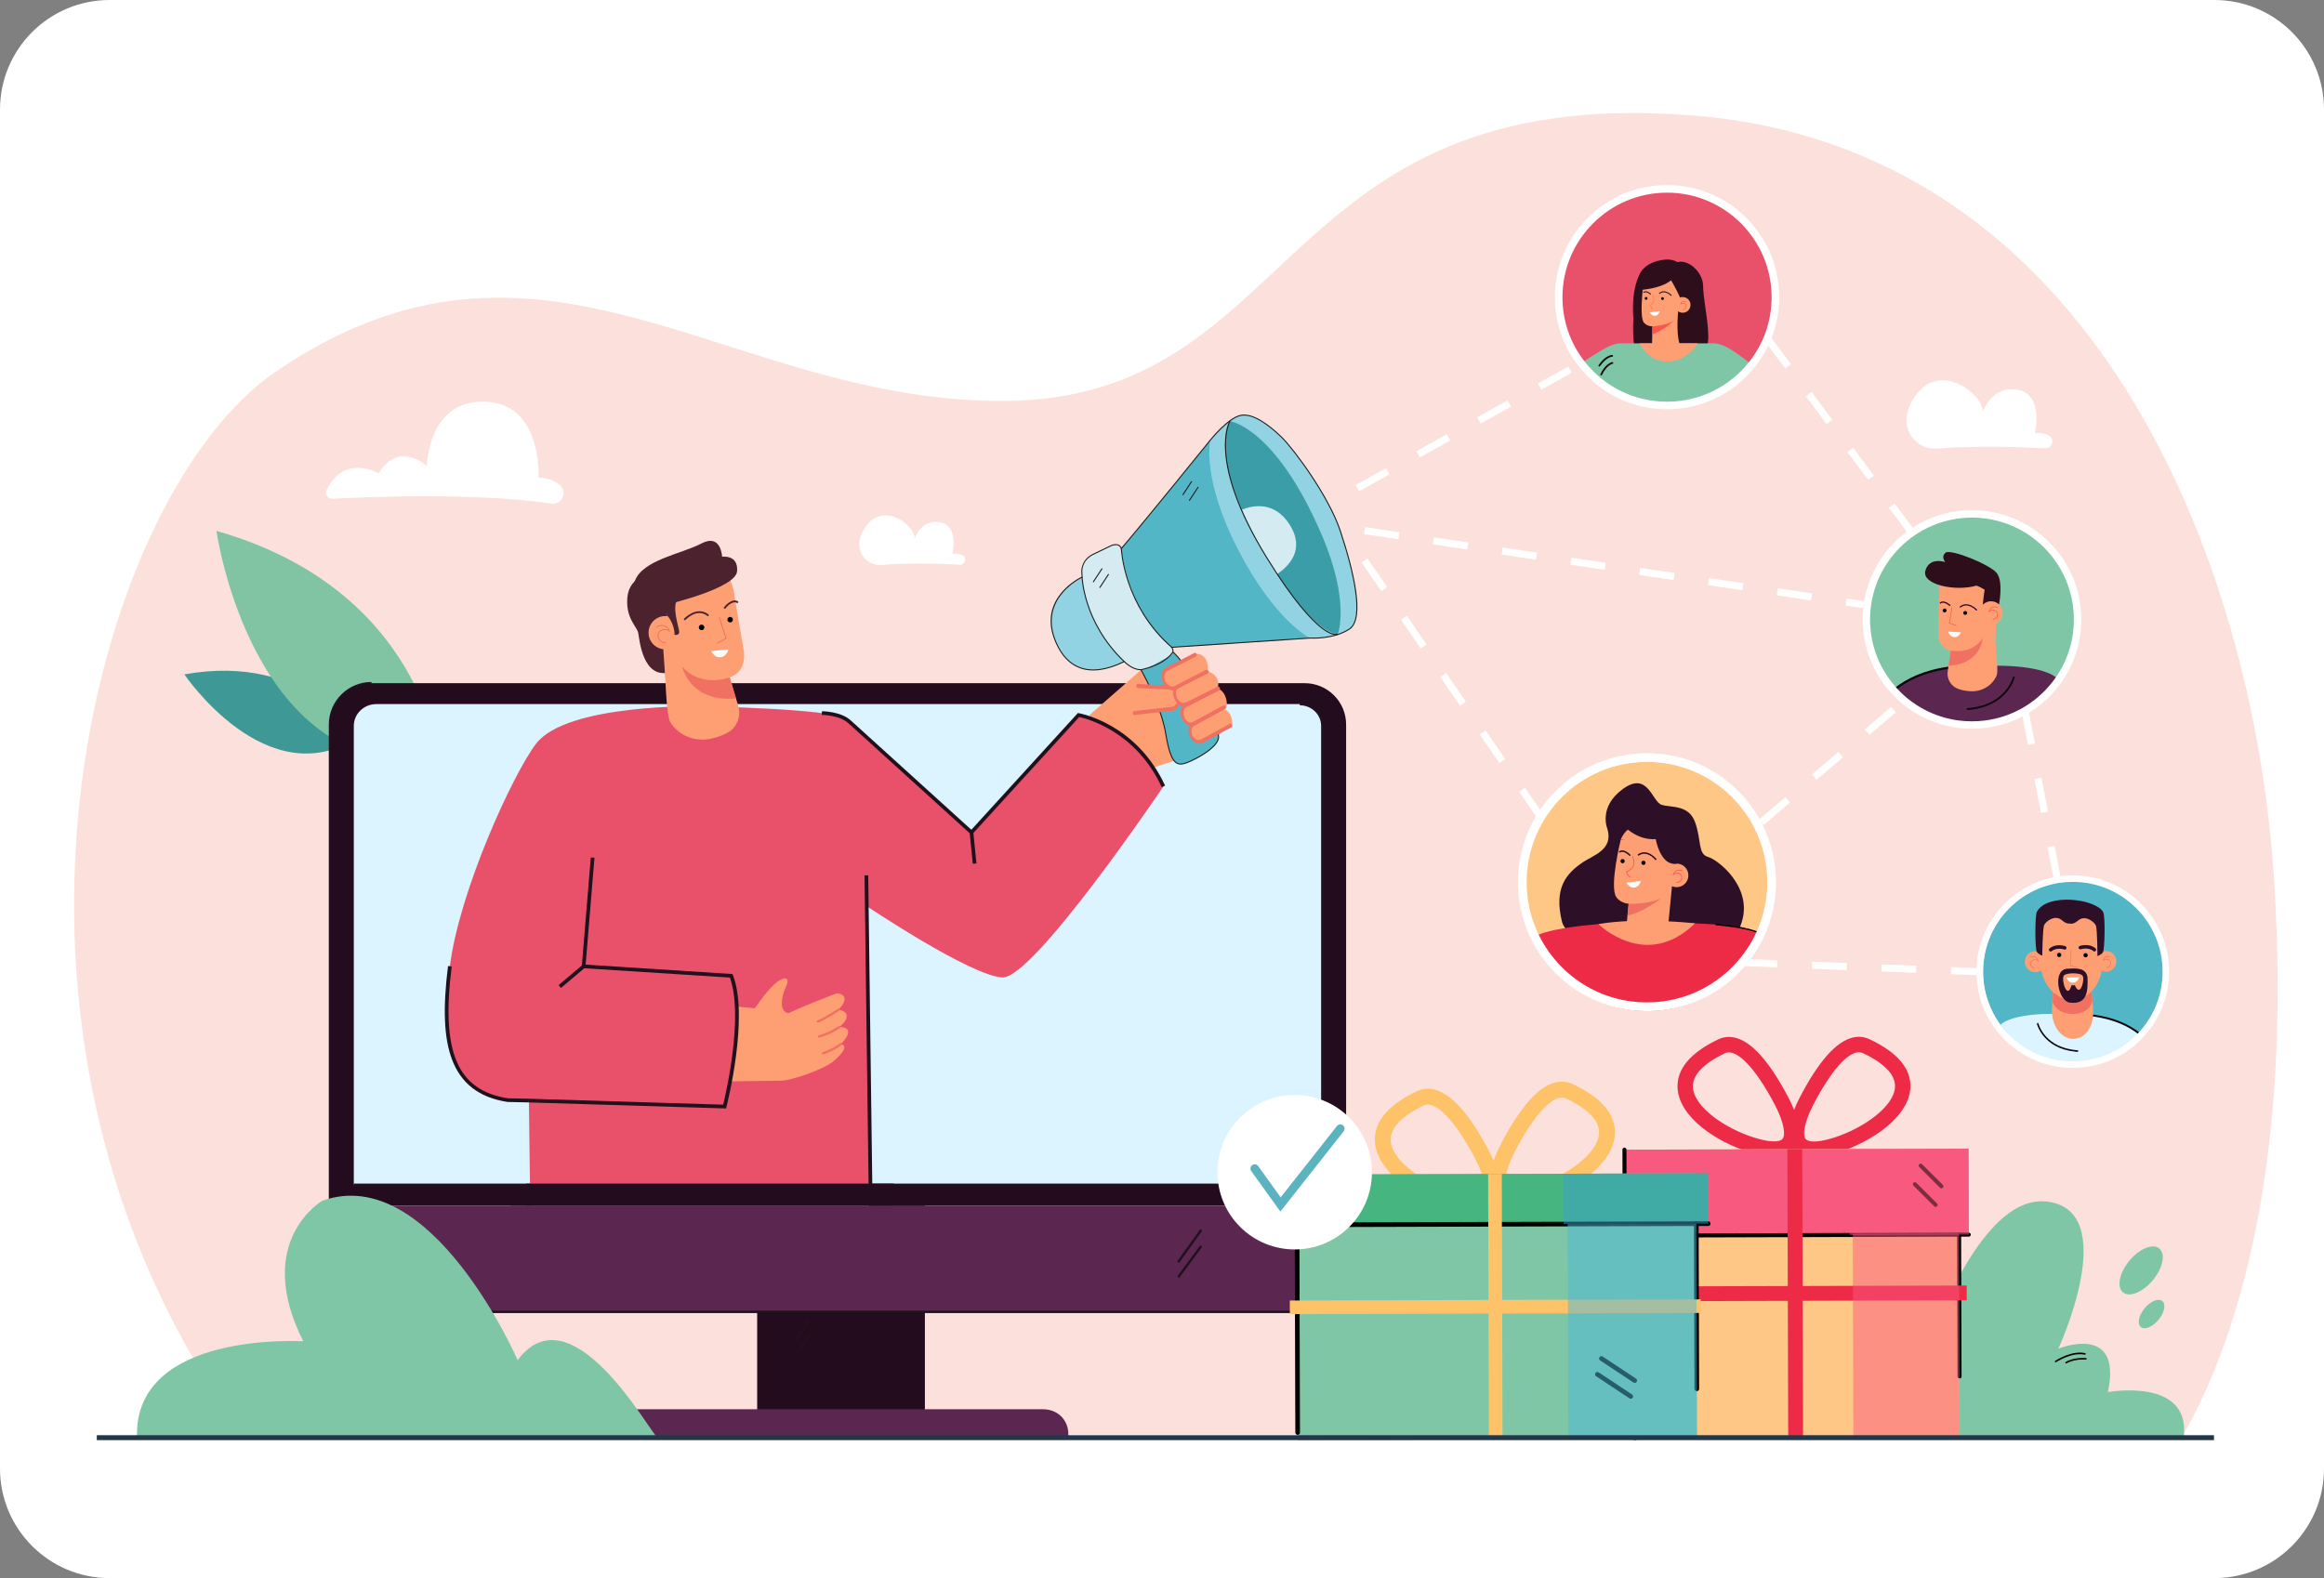 <svg width="424" height="288" viewBox="0 0 424 288" fill="none" xmlns="http://www.w3.org/2000/svg">
<rect x="0" y="0" width="424" height="288" fill="#808080" stroke="none"/>
<g clip-path="url(#clip0_11404_170664)">
<g clip-path="url(#clip1_11404_170664)">
<path d="M424 0H0V288H424V0Z" fill="white"/>
<path d="M44.342 261.827C-9.356 188.352 16.651 90.807 50.273 67.856C99.061 34.554 132.29 73.227 182.844 73.173C237.197 73.115 232.237 15.361 308.228 21.019C382.246 26.53 410.949 102.697 414.814 159.428C418.754 217.244 405.964 248.601 398.309 261.827H44.342Z" fill="#FCE0DB"/>
<path d="M332.286 262.371C332.904 261.876 342.997 242.42 349.679 251.699C349.679 251.699 359.702 217.675 373.437 219.284C387.172 220.892 375.541 246.132 375.541 246.132C375.541 246.132 387.296 241.306 384.574 254.05C384.574 254.05 399.546 251.328 398.433 262.092L332.286 262.371Z" fill="#7FC6A6"/>
<path d="M392.78 233.625C394.612 231.415 395.137 228.829 393.954 227.847C392.77 226.866 390.325 227.862 388.493 230.072C386.661 232.281 386.136 234.868 387.32 235.849C388.504 236.83 390.948 235.834 392.78 233.625Z" fill="#7FC6A6"/>
<path d="M391.274 238.757C390.189 240.065 389.878 241.596 390.579 242.177C391.28 242.758 392.727 242.168 393.811 240.86C394.896 239.552 395.207 238.021 394.506 237.44C393.805 236.86 392.358 237.449 391.274 238.757Z" fill="#7FC6A6"/>
<path d="M374.997 248.62C374.961 248.613 374.929 248.592 374.908 248.56C374.863 248.494 374.881 248.404 374.947 248.36C375.067 248.28 377.916 246.401 380.417 246.944C380.418 246.944 380.418 246.944 380.418 246.944C380.496 246.961 380.545 247.038 380.528 247.115C380.511 247.193 380.435 247.242 380.357 247.225C380.357 247.225 380.356 247.225 380.356 247.225C377.975 246.708 375.135 248.58 375.107 248.599C375.073 248.622 375.033 248.628 374.997 248.62Z" fill="black"/>
<path d="M376.911 248.834C376.876 248.827 376.843 248.806 376.822 248.773C376.778 248.707 376.796 248.618 376.862 248.574C376.917 248.538 378.233 247.686 380.57 247.831C380.649 247.836 380.709 247.904 380.704 247.983C380.699 248.063 380.631 248.123 380.552 248.118C378.31 247.979 377.033 248.805 377.021 248.813C376.987 248.836 376.948 248.842 376.911 248.834Z" fill="black"/>
<path d="M341.229 254.391C341.193 254.391 341.157 254.377 341.129 254.35C341.072 254.295 341.071 254.204 341.126 254.147C341.226 254.043 343.612 251.604 346.171 251.604C346.254 251.605 346.316 251.667 346.316 251.747C346.316 251.827 346.252 251.891 346.172 251.891C346.172 251.891 346.171 251.891 346.171 251.891C343.733 251.891 341.356 254.322 341.332 254.347C341.304 254.376 341.267 254.391 341.229 254.391Z" fill="black"/>
<path d="M343.146 254.195C343.11 254.195 343.073 254.181 343.045 254.154C342.989 254.098 342.987 254.008 343.043 253.951C343.088 253.904 344.194 252.792 346.508 252.439C346.588 252.427 346.66 252.481 346.672 252.559C346.684 252.638 346.63 252.711 346.552 252.723C344.339 253.061 343.259 254.141 343.249 254.152C343.22 254.18 343.183 254.195 343.146 254.195Z" fill="black"/>
<path d="M280.734 149.707L277.143 144.479L278.216 143.743L281.806 148.971L280.734 149.707ZM273.553 139.252L269.963 134.024L271.036 133.287L274.626 138.515L273.553 139.252ZM266.373 128.796L262.782 123.568L263.855 122.831L267.445 128.059L266.373 128.796ZM259.192 118.34L255.602 113.112L256.674 112.376L260.265 117.604L259.192 118.34ZM252.012 107.884L248.421 102.656L249.494 101.92L253.084 107.148L252.012 107.884Z" fill="white"/>
<path d="M65.394 134.509C65.394 134.509 56.051 119.064 33.636 123.069C33.636 123.069 48.725 145.444 65.394 134.509Z" fill="#3E9896"/>
<path d="M79.984 138.586C79.984 138.586 77.201 107.627 39.489 96.887C39.489 96.887 45.926 142.912 79.984 138.586Z" fill="#80C4A4"/>
<path d="M60.612 91.017C66.52 90.705 86.766 89.851 100.611 91.903C102.407 92.17 103.551 90.018 102.308 88.694C101.582 87.92 100.342 87.29 98.258 87.144C98.258 87.144 98.976 74.221 89.213 73.365C78.016 72.383 77.88 85.079 77.88 85.079C77.88 85.079 72.791 80.248 69.12 86.373C69.12 86.373 62.777 82.707 59.577 89.478C59.228 90.216 59.797 91.06 60.612 91.017Z" fill="white"/>
<path d="M175.103 103.064C172.459 102.912 166.26 102.648 160.871 103.103C158.642 103.29 156.717 101.51 156.767 99.273C156.788 98.358 157.116 97.293 157.966 96.087C161.238 91.44 166.925 95.877 166.87 98.236C166.87 98.236 168.02 94.685 171.512 95.306C175.005 95.928 173.77 101.093 173.77 101.093C173.77 101.093 174.897 100.855 175.678 101.388C176.446 101.912 176.032 103.117 175.103 103.064Z" fill="white"/>
<path d="M373.084 81.822C369.441 81.614 360.902 81.25 353.479 81.876C350.408 82.135 347.756 79.682 347.825 76.601C347.853 75.34 348.306 73.873 349.476 72.211C353.983 65.81 361.818 71.923 361.743 75.171C361.743 75.171 363.327 70.279 368.137 71.136C372.948 71.992 371.247 79.107 371.247 79.107C371.247 79.107 372.799 78.779 373.875 79.513C374.934 80.236 374.363 81.896 373.084 81.822Z" fill="white"/>
<path d="M168.74 196.742H138.141V260.839H168.74V196.742Z" fill="#230C1E"/>
<path d="M245.592 220.038V132.234C245.592 128.062 242.21 124.68 238.037 124.68H67.766C63.593 124.68 60.211 128.062 60.211 132.234V220.038H245.592Z" fill="#230C1E"/>
<path d="M60.211 220.039V234.11C60.211 237.036 62.146 239.409 64.532 239.409H241.271C243.657 239.409 245.592 237.036 245.592 234.11V220.039H60.211Z" fill="#5B2750"/>
<path d="M241.253 216.227V132.47C241.253 130.274 239.409 128.494 237.134 128.494H68.67C66.395 128.494 64.55 130.274 64.55 132.47V216.227H241.253Z" fill="#DCF4FF"/>
<path d="M194.831 262.669C195.35 259.639 193.315 257.184 190.286 257.184H116.648C113.618 257.184 110.741 259.639 110.222 262.669H194.831Z" fill="#5B2750"/>
<path d="M241.271 239.63H64.533C62.028 239.63 59.99 237.154 59.99 234.11V132.234C59.99 127.947 63.478 124.459 67.766 124.459V124.902C63.722 124.902 60.433 128.191 60.433 132.234V234.11C60.433 236.909 62.272 239.187 64.533 239.187H241.271L241.271 239.63Z" fill="#21111D"/>
<path d="M218.986 224.326L214.77 230.201L215.129 230.459L219.346 224.584L218.986 224.326Z" fill="#21111D"/>
<path d="M218.985 227.26L214.768 232.975L215.124 233.238L219.341 227.523L218.985 227.26Z" fill="#21111D"/>
<path d="M147.386 240.665L145.287 244.338L145.671 244.558L147.77 240.885L147.386 240.665Z" fill="#21111D"/>
<path d="M147.546 243.22L145.648 246.455L146.03 246.679L147.928 243.444L147.546 243.22Z" fill="#21111D"/>
<path d="M241.474 216.447H64.55V216.004H241.031V132.468C241.031 130.398 239.283 128.714 237.134 128.714V128.271C239.527 128.271 241.474 130.154 241.474 132.468V216.447Z" fill="#21111D"/>
<path d="M208.113 122.319L213.912 122.402C214.919 122.138 216.904 121.476 219.266 120.832C219.93 122.787 220.493 124.279 220.74 124.231L220.83 124.677C220.854 124.79 220.921 124.884 221.011 124.944C221.45 127.001 221.946 129.628 222.505 131.8C222.902 133.342 223.285 133.074 222.295 134.249C221.722 134.929 218.417 137.567 217.047 137.891L208.112 140.856C207.513 138.133 198.421 131.017 198.769 130.494L208.113 122.319Z" fill="#FE9F73"/>
<path d="M158.904 223.627L159.102 223.369L158.067 165.334C158.067 165.334 177.158 178.136 182.879 178.381C188.601 178.626 212.256 143.519 212.256 143.519C207.27 132.078 196.774 130.493 196.774 130.493L177.24 151.904L154.354 131.146C151.303 129.294 127.845 128.893 127.845 128.893C127.845 128.893 103.45 128.358 97.809 135.716C93.631 141.168 83.818 162.5 82.075 176.338C80.331 190.176 82.075 199.138 92.646 200.773L96.491 200.855L96.787 223.628C96.787 223.627 118.092 228.422 158.904 223.627Z" fill="#E9516A"/>
<path d="M102.344 180.299L101.909 179.784L106.161 176.19L107.785 156.479L108.456 156.534L106.81 176.524L102.344 180.299Z" fill="#21111D"/>
<path d="M96.484 201.19L92.594 201.105C87.406 200.302 84.08 197.732 82.426 193.247C80.992 189.356 80.774 183.97 81.741 176.295L82.409 176.379C80.438 192.021 83.413 198.993 92.675 200.435L96.498 200.516L96.484 201.19Z" fill="#21111D"/>
<path d="M177.477 157.63L176.917 152.066L154.757 131.965C153.132 130.492 149.975 130.473 149.944 130.473V129.799C149.944 129.799 149.944 129.799 149.944 129.799C150.088 129.799 153.392 129.818 155.21 131.466L177.562 151.74L178.147 157.563L177.477 157.63Z" fill="#21111D"/>
<path d="M177.489 152.129L176.991 151.675L196.648 130.129L196.829 130.158C196.933 130.175 207.324 131.992 212.562 143.377L211.95 143.658C207.238 133.418 198.262 131.148 196.895 130.858L177.489 152.129Z" fill="#21111D"/>
<path d="M133.392 225.964C133.192 225.964 132.995 225.963 132.802 225.961L132.808 225.287C141.222 225.377 156.254 223.606 158.563 223.329L157.728 159.753L158.402 159.744L159.245 223.924L158.945 223.961C158.78 223.981 142.634 225.964 133.392 225.964Z" fill="#21111D"/>
<path d="M119.2 104.628C119.2 104.628 123.813 101.652 128.495 102.408C131.207 102.846 133.327 104.986 133.794 107.692L134.251 110.338L119.623 106.873C119.623 106.873 117.644 108.264 117.763 107.924C117.883 107.585 119.2 104.628 119.2 104.628Z" fill="#FE9F73"/>
<path d="M133.742 107.395L135.669 118.555C135.669 118.555 136.523 122.514 133.12 123.615L134.69 128.822C135.273 130.758 134.418 132.855 132.622 133.785C131.744 134.239 130.672 134.645 129.415 134.862C125.427 135.55 122.75 132.932 122.16 131.495C121.569 130.057 121.333 122.74 121.333 122.74L120.605 119.251L118.71 105.57L133.742 107.395Z" fill="#FE9F73"/>
<path d="M124.941 113.187C124.899 113.187 124.856 113.172 124.823 113.142C124.755 113.078 124.751 112.972 124.814 112.903C124.837 112.879 127.115 110.467 129.263 112.138C129.337 112.195 129.35 112.301 129.293 112.374C129.236 112.448 129.13 112.461 129.056 112.404C127.153 110.924 125.146 113.042 125.061 113.133C125.029 113.168 124.985 113.186 124.941 113.187Z" fill="#4C222E"/>
<path d="M132.257 111.091C132.21 111.1 132.16 111.09 132.12 111.059C132.046 111.003 132.032 110.897 132.089 110.823C132.144 110.752 133.444 109.082 134.615 109.732C134.696 109.777 134.726 109.88 134.68 109.961C134.635 110.043 134.533 110.072 134.451 110.027C133.534 109.517 132.368 111.013 132.356 111.028C132.331 111.062 132.295 111.083 132.257 111.091Z" fill="#4C222E"/>
<path d="M128.498 114.41C128.546 114.685 128.361 114.947 128.086 114.995C127.81 115.042 127.549 114.857 127.501 114.582C127.454 114.307 127.638 114.045 127.914 113.998C128.189 113.95 128.451 114.135 128.498 114.41Z" fill="black"/>
<path d="M133.711 112.998C133.759 113.273 133.574 113.535 133.299 113.582C133.023 113.63 132.762 113.445 132.714 113.17C132.666 112.895 132.851 112.633 133.126 112.586C133.402 112.538 133.664 112.723 133.711 112.998Z" fill="black"/>
<path d="M119.17 104.455C119.17 104.455 114.914 104.981 114.48 108.858C114.047 112.735 116.209 114.371 116.436 115.466C116.663 116.56 117.197 124.11 122.312 122.657L121.603 110.156L118.947 105.589L119.17 104.455Z" fill="#4C222E"/>
<path d="M124.351 114.949C124.636 116.6 123.528 118.17 121.876 118.456C120.224 118.741 118.654 117.633 118.369 115.981C118.084 114.33 119.192 112.759 120.844 112.474C122.495 112.189 124.066 113.297 124.351 114.949Z" fill="#FE9F73"/>
<path d="M121.455 117.335C120.834 117.442 120.338 117.047 120.121 116.604C119.864 116.08 119.956 115.512 120.357 115.156C120.948 114.631 121.594 114.791 121.937 114.94C121.749 114.623 121.504 114.411 121.206 114.308C120.56 114.086 119.87 114.448 119.863 114.452C119.823 114.474 119.771 114.458 119.749 114.417C119.727 114.376 119.743 114.325 119.784 114.303C119.814 114.287 120.544 113.903 121.259 114.148C121.673 114.29 121.993 114.613 122.211 115.106L122.333 115.383L122.085 115.209C122.05 115.184 121.219 114.616 120.469 115.282C120.053 115.651 120.103 116.185 120.272 116.53C120.448 116.888 120.854 117.268 121.425 117.169C121.431 117.168 121.437 117.167 121.443 117.166C121.488 117.158 121.531 117.188 121.54 117.234C121.548 117.279 121.518 117.323 121.472 117.332C121.467 117.333 121.461 117.334 121.455 117.335Z" fill="#F07162"/>
<path d="M124.445 121.623C124.445 121.623 125.831 128.257 134.278 127.455L133.12 123.614C133.12 123.614 127.9 125.633 124.445 121.623Z" fill="#F07162"/>
<path d="M130.837 117.469C130.802 117.475 130.766 117.458 130.748 117.426C130.726 117.384 130.742 117.333 130.783 117.312L132.353 116.473L131.151 112.645C131.137 112.601 131.161 112.553 131.206 112.54C131.25 112.524 131.297 112.55 131.311 112.595L132.556 116.556L130.862 117.46C130.854 117.465 130.846 117.468 130.837 117.469Z" fill="#F07162"/>
<path d="M121.37 123.691L120.978 117.965L122.401 117.879L123.374 123.512L121.37 123.691Z" fill="#FE9F73"/>
<path d="M121.633 110.331C121.633 110.331 134.205 107.386 134.475 104.275C134.744 101.165 131.743 101.602 131.743 101.602C131.743 101.602 131.573 97.277 127.952 99.192C124.331 101.107 117.194 102.17 115.81 106.071C114.425 109.972 121.633 110.331 121.633 110.331Z" fill="#4C222E"/>
<path d="M121.253 109.58L121.726 112.322C121.726 112.322 123.068 113.752 123.069 115.862C123.069 115.862 123.895 116.013 123.919 115.348C123.944 114.683 122.363 110.363 123.777 109.284C125.191 108.205 120.619 108.124 120.496 108.215C120.372 108.306 118.039 110.055 118.368 109.939C118.697 109.824 121.253 109.58 121.253 109.58Z" fill="#4C222E"/>
<path d="M153.157 187.429C156.235 184.717 153.01 184.261 153.01 184.261C154.512 182.636 154.163 181.878 153.611 181.528C153.207 181.272 152.699 181.244 152.253 181.417C150.838 181.967 146.523 183.66 143.886 184.878C142.012 184.745 142.61 181.586 143.448 179.967C143.88 179.133 143.91 177.755 141.876 179.143C140.214 180.276 137.716 184.009 137.716 184.009L127.27 183.006L128.826 197.399C128.826 197.399 140.751 197.232 142.548 197.22C144.345 197.207 150.362 195.158 152.179 193.577C155.477 190.706 153.403 190.56 153.403 190.56C156.549 187.258 153.157 187.429 153.157 187.429Z" fill="#FE9F73"/>
<path d="M149.239 186.637C149.148 186.644 149.059 186.593 149.023 186.504C148.977 186.394 149.03 186.268 149.14 186.222C150.686 185.584 152.866 184.097 152.887 184.083C152.985 184.015 153.12 184.041 153.188 184.139C153.255 184.237 153.23 184.372 153.131 184.439C153.041 184.501 150.893 185.966 149.305 186.621C149.283 186.63 149.261 186.635 149.239 186.637Z" fill="#F07162"/>
<path d="M149.454 189.365C149.352 189.373 149.256 189.307 149.228 189.205C149.197 189.09 149.266 188.972 149.381 188.941C151.346 188.413 153.016 187.263 153.033 187.252C153.132 187.183 153.266 187.208 153.334 187.306C153.402 187.404 153.378 187.538 153.28 187.606C153.209 187.655 151.533 188.81 149.493 189.358C149.48 189.361 149.467 189.364 149.454 189.365Z" fill="#F07162"/>
<path d="M150.177 192.437C150.077 192.445 149.983 192.383 149.953 192.284C149.919 192.17 149.984 192.049 150.098 192.015C151.782 191.511 153.258 190.399 153.272 190.388C153.367 190.315 153.503 190.334 153.575 190.429C153.647 190.524 153.629 190.66 153.533 190.732C153.471 190.779 151.98 191.902 150.222 192.429C150.207 192.433 150.192 192.436 150.177 192.437Z" fill="#F07162"/>
<path d="M111.781 176.695L133.404 178.08C133.404 178.08 135.529 184.781 132.975 198.368C132.727 199.687 132.205 201.942 132.205 201.942C132.205 201.942 121.532 202.793 119.857 199.326C118.805 197.15 121.105 187.747 121.105 187.747L111.781 176.695Z" fill="#E9516A"/>
<path d="M132.464 202.289L96.481 201.191L96.501 200.517L131.943 201.598C132.449 199.502 135.694 185.392 133.164 178.403L106.464 176.694L106.507 176.021L133.64 177.759L133.718 177.96C136.665 185.6 132.701 201.36 132.531 202.027L132.464 202.289Z" fill="#21111D"/>
<path d="M129.748 118.834C129.797 118.821 132.91 118.5 132.91 118.5C132.91 118.5 132.621 119.821 131.464 119.943C130.307 120.066 129.748 118.834 129.748 118.834Z" fill="#FBFDFA"/>
<path d="M197.75 105.148C197.75 105.148 188.956 108.92 192.719 117.372C196.229 125.252 203.625 121.479 205.529 120.527C207.433 119.575 197.75 105.148 197.75 105.148Z" fill="#91D3E2"/>
<path d="M207.788 121.557C207.788 121.557 211.72 128.191 212.684 133.906C213.584 139.235 214.556 139.903 216.444 139.22C218.332 138.537 222.71 136.127 222.295 134.248C221.879 132.37 218.462 123.073 213.843 118.829C209.224 114.585 207.788 121.557 207.788 121.557Z" fill="#52B6C6"/>
<path d="M220.8 80.338C220.8 80.338 208.59 95.447 204.582 100.102L202.859 105.139L208.227 117.03L213.777 118.129L239.005 116.443L237.728 113.9L230.147 103L224.245 89.859L221.334 81.588L220.8 80.338Z" fill="#52B6C6"/>
<path d="M204.582 100.102C204.582 100.102 205.405 111.188 213.777 118.13C213.777 118.13 214.329 118.833 213.721 119.526L209.508 121.893C209.508 121.893 207.611 123.197 205.036 120.66C202.461 118.122 197.523 112.195 197.372 104.233C197.372 104.233 197.283 102.091 199.65 101.059L202.773 99.559C202.773 99.559 204.172 98.941 204.582 100.102Z" fill="#D4EBF2"/>
<path d="M220.8 80.338C220.8 80.338 223.968 76.373 226.266 75.823C228.565 75.274 231.659 77.694 233.802 79.772C235.946 81.85 242.435 90.523 244.563 96.983C246.69 103.442 249.133 112.801 246.225 114.774C243.316 116.747 239.004 116.443 239.004 116.443C239.004 116.443 232.63 113.376 225.893 100.327C219.157 87.278 220.8 80.338 220.8 80.338Z" fill="#91D3E2"/>
<path d="M244.053 115.754C244.053 115.754 246.457 109.971 241.107 97.528C232.683 77.939 224.395 76.856 224.395 76.856C224.395 76.856 220 82.544 230.556 100.828C239.254 115.893 244.053 115.754 244.053 115.754Z" fill="#3B9DA8"/>
<path d="M226.568 93.011C227.569 95.315 228.871 97.91 230.556 100.827C231.398 102.287 232.204 103.602 232.973 104.79C235.053 103.378 238.229 100.387 235.286 95.746C232.56 91.445 228.661 92.183 226.568 93.011Z" fill="#D4EBF2"/>
<path d="M216.085 139.433C215.479 139.595 215.021 139.562 214.633 139.335C213.745 138.818 213.155 137.249 212.593 133.922C211.829 129.398 209.226 124.336 208.113 122.319C207.113 122.29 206.098 121.795 205.095 120.846C201.939 122.377 199.223 122.748 197.02 121.948C195.148 121.267 193.672 119.741 192.634 117.41C191.21 114.211 191.388 111.309 193.163 108.784C194.536 106.831 196.49 105.68 197.324 105.251C197.3 104.91 197.285 104.569 197.279 104.235C197.278 104.215 197.214 102.019 199.613 100.973L202.733 99.475C202.766 99.46 203.49 99.146 204.078 99.399C204.312 99.501 204.491 99.677 204.61 99.926C208.67 95.196 220.607 80.429 220.728 80.279C220.858 80.117 223.941 76.28 226.245 75.732C228.582 75.173 231.68 77.584 233.867 79.705C236.043 81.814 242.515 90.47 244.651 96.953C246.985 104.037 249.162 112.893 246.277 114.85C243.429 116.782 239.2 116.548 239.005 116.536L213.939 118.212C214.022 118.364 214.127 118.627 214.092 118.937C216.524 121.257 218.525 124.864 219.778 127.488C221.213 130.494 222.167 133.24 222.386 134.229C222.624 135.309 221.377 136.473 220.288 137.259C219.001 138.188 217.446 138.958 216.476 139.309C216.339 139.358 216.209 139.399 216.085 139.433ZM205.13 120.622L205.177 120.667C206.178 121.629 207.185 122.123 208.169 122.134L208.223 122.135L208.25 122.182C209.353 124.175 212.002 129.304 212.776 133.891C213.32 137.114 213.904 138.694 214.727 139.175C215.148 139.421 215.652 139.408 216.413 139.134C218.222 138.479 222.602 136.071 222.204 134.269C221.987 133.288 221.039 130.561 219.61 127.568C218.358 124.947 216.356 121.338 213.93 119.039L213.894 119.005L213.902 118.957C213.969 118.534 213.706 118.19 213.703 118.186L213.596 118.048L213.77 118.037L239.004 116.349L239.011 116.35C239.054 116.353 243.325 116.628 246.172 114.696C247.433 113.841 247.775 111.445 247.19 107.574C246.76 104.731 245.846 101.177 244.474 97.011C242.348 90.557 235.903 81.939 233.737 79.838C231.583 77.75 228.543 75.374 226.287 75.913C226.264 75.919 226.24 75.925 226.217 75.931C223.981 76.53 220.904 80.357 220.873 80.396C220.75 80.547 208.615 95.56 204.652 100.162L204.547 100.284L204.494 100.133C204.397 99.858 204.232 99.669 204.004 99.571C203.492 99.349 202.817 99.641 202.81 99.644L199.69 101.142C197.409 102.137 197.461 104.144 197.465 104.229C197.471 104.582 197.488 104.941 197.514 105.299L197.519 105.361L197.464 105.389C196.104 106.078 189.49 109.893 192.804 117.335C193.821 119.617 195.26 121.111 197.083 121.773C199.25 122.56 201.938 122.183 205.072 120.65L205.13 120.622Z" fill="#1D1D1B"/>
<path d="M205.049 120.801C201.189 117.147 199.295 113.132 198.387 110.406C197.402 107.451 197.329 105.329 197.329 105.308L197.515 105.303C197.515 105.324 197.588 107.424 198.566 110.354C199.468 113.058 201.347 117.041 205.176 120.666L205.049 120.801Z" fill="#1D1D1B"/>
<path d="M213.716 118.199C211.701 116.448 209.961 114.407 208.547 112.133C207.415 110.315 206.487 108.344 205.79 106.276C204.601 102.753 204.49 100.131 204.489 100.105L204.675 100.098C204.676 100.124 204.787 102.724 205.968 106.222C207.058 109.449 209.308 114.122 213.838 118.058L213.716 118.199Z" fill="#1D1D1B"/>
<path d="M208.886 122.153C208.49 122.259 208.228 122.311 208.186 122.319L208.151 122.136C208.193 122.128 212.411 121.292 213.915 118.922L214.073 119.022C212.889 120.886 210.176 121.807 208.886 122.153Z" fill="#1D1D1B"/>
<path d="M244.006 115.868C243.736 115.94 242.856 116.012 241.147 114.712C239.285 113.298 236.007 109.894 230.965 101.713C228.471 97.667 226.569 93.842 225.312 90.346C224.304 87.545 223.706 84.947 223.532 82.623C223.236 78.651 224.271 76.88 224.315 76.807L224.474 76.902C224.464 76.92 223.422 78.712 223.72 82.634C223.995 86.26 225.503 92.496 231.123 101.615C236.107 109.701 239.35 113.092 241.193 114.514C243.184 116.049 244.002 115.674 244.01 115.67L244.096 115.835C244.09 115.838 244.06 115.853 244.006 115.868Z" fill="#1D1D1B"/>
<path d="M202.187 104.72L200.553 107.213L200.708 107.315L202.342 104.822L202.187 104.72Z" fill="#1D1D1B"/>
<path d="M201.002 103.687L199.368 106.18L199.524 106.282L201.158 103.789L201.002 103.687Z" fill="#1D1D1B"/>
<path d="M218.53 88.82L216.896 91.312L217.051 91.415L218.685 88.922L218.53 88.82Z" fill="#1D1D1B"/>
<path d="M217.345 87.785L215.711 90.277L215.867 90.379L217.501 87.887L217.345 87.785Z" fill="#1D1D1B"/>
<path d="M207.902 125.254L214.143 125.555L214.438 127.058L214.831 128.36L214.272 129.314L210.134 129.716L207.646 128.241L207.902 125.254Z" fill="#FE9F73"/>
<path d="M206.887 130.482C206.768 130.44 206.68 130.289 206.683 130.113C206.686 129.911 206.808 129.754 206.955 129.762L213.636 129.013C214.268 129.045 214.802 128.424 214.852 127.6C214.878 127.158 214.774 126.732 214.558 126.399C214.341 126.066 214.046 125.874 213.723 125.858L207.575 125.552C207.428 125.542 207.31 125.374 207.312 125.173C207.315 124.971 207.436 124.813 207.584 124.821L213.733 125.127C214.197 125.15 214.642 125.438 214.953 125.918C215.27 126.405 215.422 127.029 215.384 127.674C215.311 128.88 214.539 129.79 213.626 129.744L206.944 130.494C206.925 130.492 206.906 130.488 206.887 130.482Z" fill="#F07162"/>
<path d="M222.059 123.872C222.538 124.934 222.091 125.785 221.917 125.87L216.533 128.502C215.88 128.821 215.001 128.416 214.549 127.532C214.054 126.564 214.245 125.465 214.949 125.121L220.31 122.5C220.31 122.5 221.58 122.809 222.059 123.872Z" fill="#FE9F73"/>
<path d="M223.476 126.9C223.97 127.955 223.841 129.033 223.669 129.122L217.936 132.114C217.292 132.45 216.41 132.065 215.946 131.189C215.438 130.228 215.612 129.12 216.306 128.757L222.185 125.689C222.185 125.689 222.983 125.845 223.476 126.9Z" fill="#FE9F73"/>
<path d="M222.51 125.927C222.599 125.844 222.619 125.678 222.549 125.525C222.468 125.348 222.3 125.256 222.173 125.319L216.386 128.183C215.841 128.449 215.13 128.106 214.769 127.399C214.576 127.021 214.503 126.607 214.566 126.232C214.628 125.858 214.815 125.577 215.093 125.441L220.4 122.847C220.526 122.783 220.565 122.59 220.485 122.414C220.405 122.237 220.237 122.145 220.11 122.207L214.803 124.801C214.403 124.997 214.122 125.419 214.032 125.959C213.94 126.507 214.046 127.113 214.329 127.666C214.857 128.7 215.889 129.208 216.677 128.822L222.465 125.958C222.481 125.95 222.497 125.939 222.51 125.927Z" fill="#F07162"/>
<path d="M220.016 120.363C220.527 121.411 220.369 122.496 220.197 122.584L214.445 125.516C213.812 125.839 212.947 125.481 212.478 124.63C211.94 123.655 212.114 122.516 212.824 122.154L218.191 119.418C218.789 119.114 219.72 119.756 220.016 120.363Z" fill="#FE9F73"/>
<path d="M220.373 122.844C220.461 122.76 220.478 122.593 220.407 122.44C220.325 122.265 220.156 122.175 220.03 122.24L214.289 125.202C213.748 125.478 213.036 125.145 212.669 124.442C212.472 124.066 212.396 123.651 212.454 123.275C212.513 122.899 212.696 122.614 212.972 122.473L218.238 119.789C218.362 119.723 218.4 119.529 218.318 119.353C218.237 119.178 218.068 119.087 217.942 119.152L212.677 121.836C212.28 122.039 212.003 122.466 211.919 123.009C211.833 123.56 211.944 124.166 212.232 124.716C212.77 125.745 213.804 126.238 214.586 125.839L220.328 122.876C220.344 122.867 220.359 122.857 220.373 122.844Z" fill="#F07162"/>
<path d="M223.593 129.33C223.685 129.245 223.702 129.073 223.627 128.918C223.543 128.744 223.374 128.658 223.249 128.726L217.713 131.749C217.171 132.032 216.532 131.745 216.164 131.049C215.965 130.674 215.887 130.26 215.943 129.882C215.999 129.505 216.18 129.218 216.456 129.074L222.335 126.007C222.461 125.942 222.496 125.745 222.413 125.57C222.33 125.395 222.162 125.306 222.036 125.371L216.157 128.439C215.761 128.645 215.488 129.076 215.407 129.621C215.325 130.173 215.439 130.779 215.729 131.327C216.27 132.348 217.231 132.792 218.015 132.382L223.555 129.358C223.568 129.35 223.581 129.341 223.593 129.33Z" fill="#F07162"/>
<path d="M224.489 130.519C224.957 131.497 224.846 132.506 224.688 132.592L219.389 135.466C218.794 135.789 217.971 135.441 217.532 134.629C217.051 133.74 217.202 132.702 217.845 132.353L223.279 129.406C223.279 129.406 224.021 129.541 224.489 130.519Z" fill="#FE9F73"/>
<path d="M224.73 132.684C224.821 132.6 224.839 132.428 224.764 132.274C224.68 132.099 224.511 132.012 224.386 132.08L219.088 134.954C218.597 135.22 217.943 134.929 217.598 134.291C217.414 133.949 217.338 133.57 217.386 133.222C217.434 132.875 217.598 132.609 217.847 132.474L223.281 129.526C223.405 129.46 223.439 129.263 223.355 129.088C223.271 128.913 223.102 128.826 222.977 128.894L217.543 131.841C217.173 132.042 216.92 132.453 216.849 132.968C216.777 133.491 216.89 134.062 217.168 134.576C217.687 135.537 218.664 135.981 219.392 135.586L224.691 132.712C224.705 132.704 224.718 132.695 224.73 132.684Z" fill="#F07162"/>
<path d="M163.04 216.004H96.017V220.038H163.04V216.004Z" fill="#230C1E"/>
<path d="M168.749 220.039H93.127V233.225H168.749V220.039Z" fill="#5B2750"/>
<path d="M330.979 211.132C329.336 211.137 328.12 210.658 327.303 209.694C325.345 207.384 326.784 203.322 328.335 200.322C330.037 197.03 331.734 194.422 333.377 192.57C336.758 188.759 339.422 188.877 341.061 189.646C346.241 192.078 348.754 195.091 348.531 198.603C348.199 203.84 341.561 208.319 335.535 210.265C333.756 210.839 332.241 211.129 330.979 211.132ZM339.148 192.03C337.048 192.036 333.956 195.562 330.828 201.611C329.075 205.001 328.87 207.202 329.444 207.88C329.663 208.138 330.688 208.881 334.673 207.594C339.93 205.897 345.503 202.004 345.731 198.426C345.908 195.627 342.641 193.487 339.868 192.186C339.644 192.081 339.403 192.029 339.148 192.03Z" fill="#ED2B47"/>
<path d="M323.694 211.108C322.432 211.112 320.916 210.831 319.133 210.267C313.096 208.357 306.432 203.916 306.069 198.681C305.826 195.171 308.322 192.143 313.488 189.681C315.123 188.902 317.786 188.768 321.189 192.56C322.842 194.403 324.554 197.001 326.275 200.283C327.844 203.274 329.306 207.327 327.362 209.648C326.55 210.618 325.337 211.104 323.694 211.108ZM314.695 192.214C311.93 193.531 308.675 195.69 308.869 198.488C309.117 202.064 314.713 205.926 319.98 207.592C323.973 208.855 324.993 208.107 325.21 207.847C325.78 207.166 325.562 204.966 323.79 201.586C320.242 194.822 316.757 191.231 314.695 192.214Z" fill="#ED2B47"/>
<path d="M357.388 209.629L298.14 209.801L298.293 262.457L357.54 262.285L357.388 209.629Z" fill="#FEC786"/>
<path d="M359.155 209.625L296.373 209.807L296.419 225.5L359.2 225.318L359.155 209.625Z" fill="#F7597F"/>
<path d="M296.053 225.865L296.006 209.807C296.006 209.606 296.169 209.442 296.37 209.441C296.37 209.441 296.371 209.441 296.371 209.441C296.572 209.441 296.735 209.604 296.736 209.805L296.78 225.133L359.197 224.953C359.197 224.953 359.197 224.953 359.198 224.953C359.399 224.953 359.562 225.115 359.563 225.316C359.563 225.518 359.4 225.682 359.199 225.682L296.053 225.865Z" fill="black"/>
<path d="M298.291 262.822C298.09 262.822 297.926 262.659 297.926 262.458L297.819 225.495C297.818 225.293 297.981 225.13 298.183 225.129C298.183 225.129 298.183 225.129 298.184 225.129C298.385 225.129 298.548 225.291 298.548 225.493L298.655 262.456C298.656 262.657 298.493 262.821 298.292 262.822C298.291 262.822 298.291 262.822 298.291 262.822Z" fill="black"/>
<path d="M357.506 251.559C357.305 251.559 357.141 251.396 357.141 251.195L357.066 225.323C357.065 225.121 357.228 224.958 357.43 224.957C357.43 224.957 357.43 224.957 357.431 224.957C357.632 224.957 357.795 225.12 357.796 225.321L357.871 251.193C357.871 251.394 357.708 251.558 357.507 251.559C357.506 251.559 357.506 251.559 357.506 251.559Z" fill="black"/>
<path d="M354.203 216.867C354.11 216.867 354.017 216.831 353.945 216.76L350.162 212.986C350.019 212.844 350.019 212.613 350.161 212.47C350.304 212.328 350.535 212.328 350.677 212.47L354.461 216.244C354.603 216.386 354.604 216.617 354.461 216.759C354.39 216.831 354.297 216.867 354.203 216.867Z" fill="black"/>
<path d="M353.139 220.249C353.046 220.249 352.952 220.214 352.881 220.143L349.097 216.369C348.955 216.227 348.954 215.996 349.097 215.853C349.239 215.711 349.47 215.71 349.613 215.853L353.396 219.626C353.539 219.768 353.539 219.999 353.397 220.142C353.326 220.214 353.232 220.249 353.139 220.249Z" fill="black"/>
<path d="M358.818 237.306L358.811 234.604L296.233 234.785L296.24 237.487L358.818 237.306Z" fill="#ED2B47"/>
<path d="M328.803 209.713L326.1 209.721L326.253 262.377L328.955 262.369L328.803 209.713Z" fill="#ED2B47"/>
<g opacity="0.5">
<path d="M357.416 225.112L338.03 225.168L338.138 262.343L357.524 262.287L357.416 225.112Z" fill="#F7597F"/>
</g>
<g opacity="0.5">
<path d="M359.154 209.622L337.371 209.686L337.417 225.379L359.2 225.316L359.154 209.622Z" fill="#F7597F"/>
</g>
<path d="M276.525 219.984C274.832 219.989 273.579 219.496 272.736 218.501C270.718 216.12 272.201 211.933 273.8 208.841C275.555 205.447 277.304 202.759 278.997 200.849C282.483 196.92 285.229 197.042 286.919 197.835C292.258 200.342 294.849 203.449 294.619 207.069C294.277 212.467 287.434 217.085 281.222 219.09C279.388 219.682 277.826 219.981 276.525 219.984ZM284.946 200.293C282.782 200.299 279.595 203.934 276.37 210.169C274.563 213.664 274.351 215.933 274.943 216.631C275.169 216.898 276.226 217.663 280.333 216.337C285.752 214.588 291.498 210.574 291.732 206.886C291.915 204 288.547 201.795 285.689 200.453C285.458 200.345 285.209 200.292 284.946 200.293Z" fill="#FEC369"/>
<path d="M269.016 221.228C267.715 221.232 266.152 220.943 264.314 220.361C258.09 218.392 251.221 213.814 250.847 208.418C250.597 204.799 253.169 201.677 258.494 199.139C260.18 198.337 262.925 198.199 266.433 202.108C268.138 204.008 269.902 206.686 271.676 210.069C273.294 213.153 274.801 217.33 272.796 219.724C271.96 220.723 270.709 221.223 269.016 221.228ZM259.739 201.751C256.889 203.109 253.534 205.334 253.733 208.218C253.989 211.905 259.758 215.886 265.187 217.603C269.303 218.906 270.355 218.134 270.579 217.866C271.167 217.164 270.942 214.897 269.115 211.412C265.457 204.44 261.865 200.737 259.739 201.751Z" fill="#FEC369"/>
<path d="M309.457 214.138L236.614 214.35L236.754 262.822L309.597 262.611L309.457 214.138Z" fill="#7FC6A6"/>
<path d="M311.63 214.13L234.442 214.354L234.469 223.533L311.657 223.309L311.63 214.13Z" fill="#47B580"/>
<path d="M236.748 261.853C236.514 261.853 236.324 261.663 236.324 261.429L236.214 223.529C236.213 223.295 236.403 223.104 236.637 223.104C236.638 223.104 236.638 223.104 236.639 223.104C236.873 223.104 237.063 223.293 237.064 223.527L237.173 261.427C237.174 261.661 236.985 261.852 236.75 261.853C236.749 261.853 236.749 261.853 236.748 261.853Z" fill="black"/>
<path d="M234.043 223.96L234.015 214.356C234.014 214.121 234.204 213.93 234.439 213.93C234.439 213.93 234.44 213.93 234.44 213.93C234.674 213.93 234.864 214.119 234.865 214.353L234.89 223.108L311.653 222.885C311.654 222.885 311.654 222.885 311.655 222.885C311.889 222.885 312.079 223.075 312.08 223.309C312.08 223.543 311.891 223.734 311.656 223.735L234.043 223.96Z" fill="black"/>
<path d="M309.569 253.881C309.335 253.881 309.145 253.692 309.144 253.458L309.057 223.319C309.056 223.084 309.246 222.893 309.48 222.893C309.481 222.893 309.481 222.893 309.482 222.893C309.716 222.893 309.906 223.082 309.906 223.316L309.994 253.455C309.994 253.69 309.805 253.881 309.57 253.881C309.57 253.881 309.569 253.881 309.569 253.881Z" fill="black"/>
<path d="M298.243 252.371C298.162 252.371 298.081 252.348 298.009 252.3L291.93 248.273C291.734 248.144 291.681 247.88 291.81 247.684C291.94 247.489 292.204 247.435 292.399 247.565L298.478 251.592C298.674 251.722 298.727 251.985 298.598 252.181C298.516 252.304 298.381 252.371 298.243 252.371Z" fill="black"/>
<path d="M297.518 255.264C297.437 255.264 297.356 255.241 297.283 255.193L291.204 251.166C291.009 251.036 290.955 250.773 291.085 250.577C291.214 250.381 291.478 250.328 291.674 250.457L297.753 254.485C297.948 254.614 298.002 254.878 297.872 255.074C297.79 255.197 297.655 255.264 297.518 255.264Z" fill="black"/>
<path d="M310.31 239.614L310.303 237.127L235.319 237.344L235.326 239.832L310.31 239.614Z" fill="#FEC369"/>
<path d="M273.99 214.243L271.502 214.25L271.643 262.722L274.13 262.715L273.99 214.243Z" fill="#FEC369"/>
<g opacity="0.5">
<path d="M309.484 223.319L286.017 223.387L286.131 262.68L309.598 262.612L309.484 223.319Z" fill="#4CB7D8"/>
</g>
<g opacity="0.5">
<path d="M311.63 214.132L285.248 214.209L285.274 223.388L311.656 223.312L311.63 214.132Z" fill="#3AA1C9"/>
</g>
<path d="M323.909 54.234C323.909 58.899 322.293 63.186 319.589 66.567C316.476 70.461 311.922 73.152 306.734 73.831C305.885 73.944 305.019 74.001 304.14 74.001C304.089 74.001 304.037 74.001 303.986 73.999C303.187 73.994 302.4 73.941 301.626 73.841C301.418 73.816 301.211 73.786 301.005 73.754C295.931 72.946 291.501 70.206 288.491 66.315C285.906 62.974 284.37 58.783 284.37 54.234C284.37 43.317 293.221 34.467 304.14 34.467C315.058 34.467 323.909 43.317 323.909 54.234Z" fill="#E9516A"/>
<path d="M300.41 52.298C300.41 52.298 301.255 59.895 302.39 59.971C303.525 60.047 301.607 68.943 298.599 64.585C297.546 63.057 297.593 53.064 300.107 50.926C302.621 48.789 300.41 52.298 300.41 52.298Z" fill="#2F0E1B"/>
<path d="M299.998 50.392C299.998 50.392 298.953 57.569 299.893 58.846C299.893 58.846 300.353 59.525 301.474 59.561L301.386 63.779L306.457 63.199L306.627 51.204C306.627 51.204 305.181 48.239 305.179 48.361C305.178 48.483 299.998 50.392 299.998 50.392Z" fill="#FE9F73"/>
<path d="M301.542 56.379C301.557 56.379 301.57 56.365 301.574 56.343C301.578 56.319 301.567 56.294 301.55 56.288C301.341 56.222 301.214 55.857 301.178 55.737C301.479 55.518 301.664 55.229 301.73 54.879C301.837 54.308 301.587 53.788 301.576 53.766C301.566 53.745 301.546 53.74 301.531 53.754C301.516 53.769 301.512 53.797 301.522 53.818C301.525 53.823 301.766 54.328 301.667 54.857C301.604 55.19 301.421 55.465 301.122 55.675L301.096 55.693L301.106 55.732C301.111 55.755 301.252 56.288 301.535 56.378C301.537 56.379 301.539 56.379 301.542 56.379Z" fill="#FB554B"/>
<path d="M301.453 60.995L301.473 59.56C301.473 59.56 303.901 59.452 305.403 58.535C305.403 58.535 303.355 60.448 301.453 60.995Z" fill="#FB554B"/>
<path d="M304.897 54C304.919 54.001 304.943 53.992 304.961 53.975C304.998 53.941 305 53.883 304.965 53.846C304.953 53.834 303.795 52.615 302.708 53.465C302.668 53.497 302.661 53.554 302.692 53.594C302.723 53.634 302.781 53.641 302.821 53.61C303.775 52.863 304.788 53.925 304.831 53.971C304.849 53.99 304.872 54 304.897 54Z" fill="#2F0E1B"/>
<path d="M301.124 53.756C301.149 53.756 301.175 53.746 301.193 53.725C301.227 53.687 301.224 53.629 301.186 53.596C301.152 53.565 300.345 52.855 299.821 53.292C299.782 53.325 299.777 53.382 299.809 53.421C299.842 53.46 299.9 53.466 299.938 53.433C300.341 53.098 301.057 53.726 301.064 53.732C301.081 53.748 301.102 53.755 301.124 53.756Z" fill="#2F0E1B"/>
<path d="M303.055 54.486C303.053 54.627 303.166 54.743 303.307 54.745C303.448 54.747 303.564 54.635 303.566 54.493C303.568 54.352 303.455 54.236 303.314 54.234C303.173 54.232 303.057 54.345 303.055 54.486Z" fill="#010103"/>
<path d="M300.064 54.451C300.062 54.592 300.175 54.708 300.316 54.71C300.457 54.712 300.573 54.599 300.575 54.458C300.577 54.317 300.464 54.201 300.323 54.199C300.182 54.197 300.066 54.31 300.064 54.451Z" fill="#010103"/>
<path d="M302.8 56.805C302.772 56.803 300.994 57.001 300.994 57.001C300.994 57.001 301.316 57.704 301.977 57.632C302.638 57.56 302.8 56.805 302.8 56.805Z" fill="#FBFDFA"/>
<path d="M302.196 50.53L303.428 48.822C303.428 48.822 301.449 50.06 301.613 50.111C301.778 50.162 302.196 50.53 302.196 50.53Z" fill="#FC8759"/>
<path d="M305.891 49.721C305.891 49.721 305.538 52.398 299.126 52.938C299.126 52.938 297.637 48.978 302.292 47.654C306.949 46.33 307.371 49.9 307.277 49.867C307.183 49.834 305.891 49.721 305.891 49.721Z" fill="#2F0E1B"/>
<path d="M304.924 51.221C304.924 51.221 305.948 52.985 306.498 54.254C306.498 54.254 304.517 65.461 308.833 64.833L309.605 64.822C313.423 64.77 310.78 56.508 310.715 52.123C310.675 49.378 307.342 46.591 305.173 48.263C303.004 49.936 304.924 51.221 304.924 51.221Z" fill="#2F0E1B"/>
<path d="M305.561 55.623C305.549 56.414 306.182 57.064 306.973 57.075C307.764 57.087 308.414 56.455 308.425 55.663C308.437 54.873 307.804 54.222 307.013 54.211C306.222 54.2 305.572 54.832 305.561 55.623Z" fill="#FE9F73"/>
<path d="M307.086 56.529C307.387 56.533 307.591 56.31 307.66 56.085C307.742 55.82 307.656 55.559 307.441 55.421C307.135 55.225 306.852 55.333 306.698 55.427C306.762 55.275 306.857 55.165 306.983 55.098C307.266 54.948 307.61 55.066 307.614 55.067C307.638 55.075 307.664 55.063 307.672 55.039C307.681 55.015 307.668 54.989 307.644 54.98C307.628 54.975 307.258 54.848 306.94 55.017C306.756 55.115 306.63 55.29 306.564 55.538L306.522 55.697L306.64 55.582C306.655 55.568 306.997 55.245 307.392 55.498C307.61 55.638 307.626 55.887 307.573 56.058C307.518 56.238 307.356 56.444 307.081 56.437C307.056 56.436 307.034 56.456 307.034 56.481C307.033 56.507 307.053 56.528 307.078 56.529C307.081 56.529 307.084 56.529 307.086 56.529Z" fill="#FB554B"/>
<path d="M299.711 49.178C299.711 49.178 297.488 51.523 297.998 58.27L299.53 51.614L299.711 49.178Z" fill="#2F0E1B"/>
<path d="M306.734 73.83C305.885 73.943 305.019 74 304.14 74C304.089 74 304.037 74 303.985 73.999C303.187 73.994 302.399 73.941 301.626 73.841L301.74 73.359L303.506 65.941L303.985 63.931L304.095 63.468L304.288 62.658H312.706C313.6 62.658 314.831 63.247 314.884 63.273C316.027 63.881 317.783 65.044 319.589 66.567C316.476 70.461 311.922 73.152 306.734 73.83Z" fill="#7FC6A6"/>
<path d="M303.986 62.658V73.999C303.187 73.994 302.4 73.941 301.626 73.841C301.418 73.816 301.211 73.786 301.005 73.753C295.931 72.945 291.501 70.206 288.491 66.314C290.394 64.939 292.235 63.888 293.39 63.273C293.442 63.247 294.674 62.658 295.567 62.658H303.986Z" fill="#7FC6A6"/>
<path d="M299.11 62.658H309.759C309.759 62.658 307.834 65.992 304.154 65.977C302.467 65.971 300.662 65.35 299.11 62.658Z" fill="#FE9F73"/>
<path d="M291.78 66.889C291.83 66.889 291.879 66.866 291.91 66.821C293.107 65.102 294.129 65.099 294.128 65.099H294.129C294.216 65.099 294.287 65.028 294.287 64.941C294.288 64.853 294.217 64.782 294.129 64.781C294.129 64.781 294.129 64.781 294.129 64.781C294.07 64.781 292.927 64.806 291.649 66.64C291.6 66.712 291.617 66.811 291.689 66.861C291.717 66.88 291.748 66.889 291.78 66.889Z" fill="#0D060E"/>
<path d="M292.12 68.505C292.179 68.505 292.235 68.472 292.262 68.417C293.179 66.573 294.195 66.39 294.205 66.388C294.291 66.374 294.351 66.293 294.338 66.207C294.325 66.121 294.246 66.061 294.159 66.074C294.111 66.081 292.977 66.265 291.978 68.275C291.939 68.354 291.971 68.449 292.049 68.488C292.072 68.499 292.096 68.505 292.12 68.505Z" fill="#0D060E"/>
<path d="M304.14 74.693C304.084 74.693 304.028 74.693 303.972 74.692C303.158 74.686 302.337 74.631 301.538 74.528C301.339 74.504 301.127 74.474 300.896 74.437C295.75 73.618 291.149 70.884 287.943 66.738C285.152 63.131 283.677 58.807 283.677 54.235C283.677 48.77 285.806 43.632 289.67 39.768C293.535 35.903 298.674 33.775 304.14 33.775C309.605 33.775 314.743 35.904 318.608 39.768C322.473 43.632 324.601 48.77 324.601 54.235C324.601 58.928 323.055 63.342 320.129 67C316.803 71.161 312.077 73.83 306.823 74.517C305.948 74.634 305.045 74.693 304.14 74.693ZM304.14 35.159C293.62 35.159 285.062 43.717 285.062 54.235C285.062 58.498 286.437 62.529 289.038 65.892C292.028 69.758 296.317 72.307 301.114 73.071C301.328 73.105 301.522 73.133 301.709 73.155C302.458 73.251 303.224 73.303 303.991 73.308C304.046 73.309 304.093 73.309 304.14 73.309C304.984 73.309 305.826 73.254 306.642 73.145C311.541 72.505 315.947 70.016 319.049 66.136C321.776 62.726 323.217 58.611 323.217 54.235C323.217 43.717 314.659 35.159 304.14 35.159Z" fill="white"/>
<path d="M323.223 161.764C323.223 164.819 322.621 167.732 321.529 170.393C321.503 170.455 321.477 170.517 321.452 170.579C321.446 170.593 321.44 170.606 321.435 170.618C320.397 173.07 318.944 175.301 317.161 177.223C317.108 177.28 317.055 177.337 317.001 177.392C316.945 177.453 316.888 177.512 316.829 177.572C312.696 181.847 306.898 184.505 300.479 184.505C296.971 184.505 293.648 183.711 290.68 182.293C290.125 182.028 289.582 181.74 289.053 181.432C288.963 181.379 288.873 181.327 288.785 181.273C288.544 181.128 288.306 180.98 288.07 180.826C287.989 180.773 287.909 180.72 287.83 180.667C286.191 179.568 284.704 178.263 283.405 176.788C282.933 176.253 282.486 175.696 282.067 175.118C281.156 173.863 280.369 172.511 279.727 171.082C278.447 168.239 277.735 165.085 277.735 161.764C277.735 149.205 287.918 139.023 300.479 139.023C313.041 139.023 323.223 149.205 323.223 161.764Z" fill="#FEC786"/>
<path d="M293.265 151.286C293.265 151.286 291.526 147.282 296.109 143.97C300.691 140.658 301.398 146.339 303.162 146.879C304.926 147.418 308.125 146.804 309.283 150.116C310.44 153.429 309.752 155.847 311.609 156.38C313.465 156.913 319.528 161.699 317.885 167.88C316.241 174.061 310.21 173.656 310.21 173.656C310.21 173.656 286.507 174.391 284.978 168.211C283.449 162.032 285.77 159.392 288.8 157.347C290.663 156.09 294.388 155.072 293.265 151.286Z" fill="#2D0F28"/>
<path d="M295.697 153.242C295.697 153.242 293.603 161.647 294.854 163.675C294.854 163.675 295.458 164.749 297.132 164.942L296.617 170.278L304.148 171.005L305.838 153.499L295.697 153.242Z" fill="#FE9F73"/>
<path d="M297.511 160.175C297.542 160.178 297.573 160.159 297.583 160.127C297.594 160.091 297.574 160.052 297.538 160.041C297.105 159.903 296.879 159.332 296.816 159.147C297.476 158.873 297.901 158.474 298.08 157.961C298.371 157.126 297.903 156.3 297.883 156.265C297.864 156.232 297.822 156.221 297.789 156.24C297.756 156.259 297.745 156.301 297.764 156.334C297.768 156.342 298.22 157.142 297.949 157.917C297.779 158.405 297.361 158.784 296.706 159.043L296.648 159.066L296.665 159.126C296.675 159.161 296.91 159.986 297.496 160.172C297.501 160.174 297.506 160.175 297.511 160.175Z" fill="#FB554B"/>
<path d="M296.925 167.088L297.133 164.941C297.133 164.941 300.782 165.078 303.144 163.891C303.144 163.891 299.842 166.504 296.925 167.088Z" fill="#F07162"/>
<path d="M302.065 156.965C302.099 156.968 302.134 156.959 302.163 156.936C302.223 156.888 302.233 156.802 302.186 156.742C302.17 156.722 300.585 154.754 298.852 155.894C298.789 155.936 298.771 156.021 298.813 156.085C298.855 156.148 298.94 156.166 299.004 156.124C300.525 155.124 301.912 156.84 301.97 156.913C301.994 156.944 302.029 156.961 302.065 156.965Z" fill="#2F0E1B"/>
<path d="M297.324 156.203C297.362 156.207 297.402 156.195 297.432 156.166C297.487 156.113 297.489 156.026 297.437 155.971C297.39 155.921 296.269 154.758 295.43 155.348C295.368 155.392 295.353 155.478 295.397 155.54C295.44 155.603 295.526 155.618 295.589 155.574C296.233 155.121 297.227 156.151 297.237 156.161C297.261 156.186 297.292 156.2 297.324 156.203Z" fill="#2F0E1B"/>
<path d="M295.651 157.117C295.631 157.328 295.785 157.515 295.997 157.536C296.208 157.556 296.395 157.401 296.416 157.19C296.436 156.979 296.281 156.792 296.07 156.771C295.859 156.751 295.672 156.905 295.651 157.117Z" fill="#010103"/>
<path d="M299.457 157.425C299.437 157.636 299.591 157.824 299.802 157.844C300.013 157.865 300.201 157.71 300.221 157.499C300.242 157.288 300.087 157.1 299.876 157.08C299.665 157.059 299.477 157.214 299.457 157.425Z" fill="#010103"/>
<path d="M303.74 159.547C303.625 160.731 304.492 161.782 305.676 161.897C306.859 162.011 307.911 161.144 308.025 159.961C308.14 158.778 307.273 157.726 306.089 157.612C304.906 157.497 303.854 158.364 303.74 159.547Z" fill="#FE9F73"/>
<path d="M305.913 161.092C306.363 161.136 306.696 160.827 306.827 160.499C306.983 160.111 306.886 159.709 306.581 159.476C306.146 159.145 305.71 159.272 305.467 159.393C305.581 159.174 305.738 159.021 305.934 158.937C306.376 158.747 306.878 158.965 306.883 158.968C306.918 158.983 306.958 158.967 306.974 158.933C306.99 158.898 306.974 158.857 306.939 158.842C306.916 158.831 306.377 158.597 305.88 158.81C305.592 158.934 305.381 159.18 305.253 159.543L305.17 159.776L305.361 159.62C305.385 159.601 305.937 159.159 306.497 159.586C306.806 159.822 306.799 160.198 306.699 160.448C306.594 160.71 306.326 160.998 305.915 160.954C305.878 160.949 305.843 160.977 305.839 161.015C305.835 161.053 305.862 161.087 305.9 161.091C305.904 161.091 305.909 161.092 305.913 161.092Z" fill="#FB554B"/>
<path d="M295.697 153.243C295.697 153.243 296.668 150.008 301.116 150.071C305.564 150.134 305.838 153.5 305.838 153.5L300.704 154.035L296.024 153.251L295.697 153.243Z" fill="#FE9F73"/>
<path d="M295.967 150.449C295.967 150.449 298.452 153.401 302.073 153.135C302.073 153.135 302.841 157.6 305.437 157.648C308.034 157.696 307.213 151.534 307.213 151.534C307.213 151.534 302.585 149.107 302.28 149.078C301.975 149.048 296.893 148.25 296.893 148.25L295.967 150.449Z" fill="#2D0F28"/>
<path d="M296.742 161.06C296.782 161.048 299.356 160.783 299.356 160.783C299.356 160.783 299.117 161.875 298.16 161.977C297.204 162.078 296.742 161.06 296.742 161.06Z" fill="#FBFDFA"/>
<path d="M318.014 169.274C319.196 169.515 320.358 169.958 321.452 170.58C321.446 170.593 321.44 170.606 321.435 170.618C320.397 173.07 318.944 175.301 317.161 177.223C317.108 177.28 317.055 177.337 317.001 177.392C316.945 177.453 316.888 177.512 316.829 177.572C312.696 181.847 306.898 184.505 300.479 184.505C296.971 184.505 293.648 183.712 290.68 182.293C290.125 182.028 289.582 181.74 289.053 181.432C288.963 181.38 288.873 181.327 288.785 181.273C288.544 181.129 288.306 180.98 288.07 180.827C287.989 180.773 287.909 180.72 287.83 180.667C286.191 179.569 284.704 178.263 283.405 176.788C282.933 176.253 282.486 175.696 282.067 175.118C281.156 173.863 280.369 172.512 279.727 171.083C280.851 170.333 283.056 169.776 285.572 169.364C287.524 169.044 289.663 168.811 291.63 168.644C293.679 168.469 295.54 168.365 296.806 168.307C297.855 168.259 298.494 168.242 298.494 168.242C298.494 168.242 301.066 168.254 304.405 168.339C305.912 168.377 307.577 168.43 309.233 168.501C309.238 168.501 309.242 168.502 309.244 168.502H309.245C310.513 168.558 311.775 168.625 312.958 168.706C314.708 168.827 316.283 168.978 317.442 169.17C317.534 169.184 317.623 169.199 317.709 169.215C317.719 169.216 317.729 169.218 317.738 169.221C317.808 169.233 317.875 169.245 317.941 169.258C317.965 169.263 317.99 169.268 318.014 169.274Z" fill="#ED2B47"/>
<path d="M321.529 170.394C321.502 170.457 321.477 170.519 321.451 170.581C321.446 170.594 321.44 170.607 321.435 170.62C321.009 170.397 320.575 170.21 320.136 170.066C319.375 169.816 318.442 169.592 317.341 169.396C316.117 169.18 314.69 168.999 313.067 168.854C313 168.848 312.95 168.789 312.956 168.721C312.956 168.717 312.957 168.712 312.958 168.708C312.97 168.647 313.027 168.603 313.089 168.61C314.745 168.758 316.199 168.944 317.443 169.167C317.533 169.183 317.622 169.2 317.709 169.216C317.719 169.217 317.729 169.22 317.738 169.222C317.832 169.239 317.924 169.257 318.014 169.275C318.857 169.443 319.591 169.629 320.213 169.834C320.657 169.98 321.097 170.168 321.529 170.394Z" fill="#010103"/>
<path d="M291.629 168.645C291.629 168.645 300.283 177.27 309.245 168.504C309.245 168.504 299.003 167.352 291.629 168.645Z" fill="#FE9F73"/>
<path d="M300.48 184.531C300.416 184.531 300.351 184.531 300.287 184.53C299.351 184.523 298.405 184.459 297.486 184.341C297.258 184.314 297.014 184.279 296.748 184.237C290.828 183.294 285.535 180.149 281.847 175.38C278.636 171.229 276.939 166.255 276.939 160.995C276.939 154.707 279.388 148.797 283.834 144.351C288.28 139.905 294.192 137.457 300.48 137.457C306.768 137.457 312.679 139.905 317.125 144.351C321.571 148.797 324.02 154.707 324.02 160.995C324.02 166.394 322.241 171.472 318.876 175.681C315.049 180.467 309.612 183.538 303.567 184.329C302.56 184.463 301.521 184.531 300.48 184.531ZM300.48 139.049C288.377 139.049 278.531 148.894 278.531 160.995C278.531 165.899 280.113 170.537 283.106 174.406C286.546 178.853 291.479 181.786 296.999 182.665C297.245 182.704 297.469 182.736 297.683 182.762C298.545 182.872 299.426 182.932 300.308 182.938C300.371 182.939 300.425 182.939 300.48 182.939C301.451 182.939 302.419 182.876 303.359 182.751C308.995 182.014 314.063 179.15 317.632 174.687C320.769 170.764 322.428 166.029 322.428 160.995C322.428 148.894 312.582 139.049 300.48 139.049Z" fill="white"/>
<path d="M340.469 112.52C340.469 117.576 342.417 122.178 345.603 125.615C345.648 125.663 345.694 125.711 345.739 125.758C345.787 125.809 345.835 125.859 345.884 125.91C349.386 129.531 354.296 131.783 359.734 131.783C362.705 131.783 365.52 131.11 368.034 129.909C370.393 128.781 372.487 127.186 374.196 125.246C374.596 124.793 374.974 124.321 375.33 123.831C377.637 120.655 378.999 116.747 378.999 112.52C378.999 101.882 370.373 93.258 359.734 93.258C349.093 93.258 340.469 101.882 340.469 112.52Z" fill="#7FC6A6"/>
<path d="M363.646 121.502C363.646 121.502 363.791 121.777 364.044 122.263C364.137 122.439 364.244 122.643 364.364 122.873C364.772 123.654 365.329 124.719 365.967 125.941C366.021 126.046 366.077 126.153 366.133 126.261C366.723 127.391 367.373 128.639 368.034 129.909C370.393 128.78 372.487 127.186 374.196 125.245C374.596 124.792 374.974 124.321 375.33 123.83C375.089 123.596 374.829 123.398 374.549 123.239C371.703 121.628 366.342 121.486 364.386 121.49C363.92 121.491 363.646 121.502 363.646 121.502Z" fill="#5B2750"/>
<path d="M374.196 125.245C373.291 123.933 372.172 123.025 370.79 122.834C369.275 122.624 366.862 122.437 364.397 122.284C364.28 122.277 364.162 122.27 364.044 122.263C360.539 122.051 357.013 121.908 355.893 121.866C355.657 121.856 355.528 121.852 355.528 121.852C355.528 121.852 355.496 121.86 355.443 121.873C355.138 121.952 354.131 122.204 354.529 122.02C350.562 122.721 347.741 124.147 345.739 125.757C345.787 125.809 345.835 125.859 345.885 125.909C349.386 129.53 354.296 131.782 359.734 131.782C362.706 131.782 365.52 131.11 368.034 129.909C370.393 128.78 372.487 127.186 374.196 125.245Z" fill="#5B2750"/>
<path d="M359.452 129.527C359.295 129.543 359.135 129.557 358.972 129.569C358.879 129.575 358.798 129.505 358.792 129.412C358.785 129.319 358.853 129.239 358.949 129.232C365.942 128.741 367.241 123.622 367.251 123.571C367.268 123.481 367.354 123.418 367.444 123.434C367.535 123.449 367.597 123.532 367.584 123.622C367.577 123.675 366.286 128.82 359.452 129.527Z" fill="#0D060E"/>
<path d="M355.474 121.665C350.881 122.308 347.734 123.904 345.603 125.614C345.648 125.662 345.693 125.71 345.738 125.757C345.786 125.809 345.834 125.859 345.884 125.91C347.946 124.263 350.986 122.722 355.412 122.084C355.513 122.069 355.616 122.055 355.718 122.041C355.812 122.028 355.882 121.954 355.892 121.866C355.895 121.849 355.895 121.831 355.893 121.813C355.878 121.702 355.776 121.624 355.665 121.638C355.601 121.647 355.537 121.655 355.474 121.665Z" fill="#0D060E"/>
<path d="M353.858 106.623L353.629 115.459C353.629 115.459 353.437 118.296 355.913 118.716L355.351 122.493C355.142 123.898 355.949 125.268 357.291 125.732C357.948 125.958 358.734 126.132 359.629 126.155C362.47 126.229 364.064 124.138 364.328 123.079C364.593 122.02 364.015 116.913 364.015 116.913L364.166 114.414L364.094 104.717L353.858 106.623Z" fill="#FE9F73"/>
<path d="M361.739 116.453C361.739 116.453 361.449 121.203 355.499 121.503L355.913 118.717C355.913 118.717 359.745 119.59 361.739 116.453Z" fill="#F07162"/>
<path d="M360.597 111.436C360.626 111.437 360.656 111.427 360.68 111.405C360.728 111.361 360.732 111.286 360.688 111.238C360.672 111.221 359.087 109.513 357.568 110.673C357.516 110.713 357.506 110.787 357.546 110.839C357.585 110.891 357.66 110.901 357.712 110.861C359.058 109.834 360.454 111.333 360.512 111.397C360.535 111.422 360.566 111.435 360.597 111.436Z" fill="#2D0F28"/>
<path d="M364.708 110.3L362.14 110.765L361.666 111.232C361.666 111.232 361.998 106.955 362.501 106.126C363.004 105.297 364.708 110.3 364.708 110.3Z" fill="#2F0E1B"/>
<path d="M355.736 110.6C355.769 110.601 355.802 110.587 355.826 110.561C355.87 110.513 355.867 110.438 355.819 110.394C355.772 110.351 354.668 109.357 353.938 109.95C353.888 109.991 353.88 110.066 353.921 110.117C353.962 110.168 354.037 110.175 354.088 110.134C354.659 109.669 355.649 110.56 355.659 110.569C355.681 110.589 355.708 110.599 355.736 110.6Z" fill="#2D0F28"/>
<path d="M358.191 111.852C358.185 112.048 358.34 112.211 358.536 112.216C358.733 112.221 358.896 112.066 358.901 111.87C358.906 111.674 358.751 111.511 358.555 111.506C358.359 111.501 358.196 111.656 358.191 111.852Z" fill="#010103"/>
<path d="M354.425 111.399C354.42 111.595 354.575 111.758 354.771 111.763C354.967 111.768 355.131 111.613 355.136 111.417C355.141 111.221 354.986 111.058 354.79 111.053C354.594 111.048 354.431 111.203 354.425 111.399Z" fill="#010103"/>
<path d="M361.127 111.804C361.096 112.981 362.025 113.959 363.202 113.99C364.379 114.02 365.357 113.091 365.388 111.915C365.418 110.738 364.489 109.76 363.313 109.729C362.136 109.699 361.157 110.628 361.127 111.804Z" fill="#FE9F73"/>
<path d="M363.6 113.052C364.042 113.064 364.347 112.739 364.453 112.409C364.578 112.018 364.456 111.633 364.142 111.427C363.678 111.122 363.245 111.298 363.022 111.437C363.12 111.197 363.269 111.025 363.466 110.924C363.891 110.703 364.408 110.885 364.413 110.887C364.444 110.898 364.478 110.882 364.489 110.851C364.5 110.821 364.484 110.787 364.453 110.776C364.43 110.767 363.884 110.574 363.412 110.818C363.139 110.959 362.95 111.215 362.848 111.58L362.792 111.785L362.946 111.639C362.968 111.618 363.487 111.139 364.076 111.526C364.403 111.74 364.422 112.116 364.34 112.373C364.254 112.639 364.01 112.944 363.603 112.934C363.599 112.934 363.595 112.933 363.591 112.933C363.559 112.933 363.532 112.958 363.53 112.99C363.529 113.023 363.554 113.051 363.587 113.052C363.591 113.052 363.596 113.052 363.6 113.052Z" fill="#FB554B"/>
<path d="M356.876 114.215C356.901 114.215 356.924 114.2 356.933 114.176C356.944 114.145 356.928 114.111 356.898 114.1L355.721 113.677L356.169 110.895C356.174 110.863 356.152 110.832 356.12 110.827C356.087 110.821 356.057 110.844 356.052 110.876L355.589 113.755L356.858 114.211C356.864 114.213 356.87 114.215 356.876 114.215Z" fill="#FB554B"/>
<path d="M357.765 115.391C357.729 115.383 355.423 115.27 355.423 115.27C355.423 115.27 355.688 116.231 356.545 116.276C357.402 116.32 357.765 115.391 357.765 115.391Z" fill="#FBFDFA"/>
<path d="M364.708 110.3C364.708 110.3 365.535 106.171 364.305 104.592C363.075 103.013 355.855 100.118 354.952 100.868C354.048 101.618 354.907 102.58 354.907 102.58C354.907 102.58 352.004 101.565 351.274 104.143C350.544 106.722 356.812 107.989 360.599 106.872C360.599 106.872 363.064 107.66 364.708 110.3Z" fill="#2F0E1B"/>
<path d="M359.774 132.989C359.72 132.989 359.665 132.989 359.611 132.988C358.818 132.982 358.017 132.929 357.239 132.828C357.045 132.805 356.838 132.776 356.613 132.74C351.598 131.941 347.115 129.277 343.991 125.237C341.271 121.722 339.834 117.509 339.834 113.053C339.834 107.727 341.908 102.72 345.674 98.955C349.441 95.189 354.448 93.115 359.774 93.115C365.1 93.115 370.107 95.189 373.874 98.955C377.64 102.72 379.714 107.727 379.714 113.052C379.714 117.626 378.207 121.928 375.356 125.492C372.115 129.547 367.51 132.148 362.39 132.818C361.536 132.931 360.656 132.989 359.774 132.989ZM359.774 94.464C349.523 94.464 341.183 102.803 341.183 113.053C341.183 117.207 342.523 121.135 345.058 124.412C347.971 128.179 352.151 130.664 356.826 131.408C357.034 131.441 357.224 131.468 357.405 131.49C358.136 131.584 358.882 131.634 359.629 131.64C359.682 131.641 359.728 131.641 359.774 131.641C360.597 131.641 361.417 131.587 362.213 131.481C366.987 130.856 371.28 128.431 374.303 124.65C376.96 121.327 378.365 117.317 378.365 113.053C378.365 102.803 370.025 94.464 359.774 94.464Z" fill="white"/>
<path d="M247.974 89.654L247.34 88.518L252.879 85.429L253.513 86.565L247.974 89.654ZM259.052 83.476L258.419 82.34L263.958 79.251L264.592 80.387L259.052 83.476ZM270.131 77.298L269.497 76.162L275.037 73.073L275.67 74.209L270.131 77.298ZM281.21 71.12L280.576 69.984L286.115 66.894L286.749 68.031L281.21 71.12Z" fill="white"/>
<path d="M348.022 97.227L344.627 92.666L345.671 91.889L349.066 96.45L348.022 97.227ZM340.84 87.578L337.054 82.491L338.097 81.714L341.884 86.802L340.84 87.578ZM333.266 77.404L329.48 72.317L330.523 71.54L334.31 76.627L333.266 77.404ZM325.693 67.229L321.906 62.142L322.949 61.365L326.736 66.453L325.693 67.229Z" fill="white"/>
<path d="M321.764 150.564L320.919 149.575L325.744 145.458L326.589 146.448L321.764 150.564ZM331.414 142.331L330.569 141.342L335.394 137.225L336.238 138.215L331.414 142.331ZM341.063 134.098L340.219 133.109L345.044 128.992L345.888 129.982L341.063 134.098Z" fill="white"/>
<path d="M339.922 110.984L336.699 110.506L336.89 109.219L340.113 109.697L339.922 110.984ZM330.425 109.576L324.151 108.646L324.342 107.359L330.616 108.289L330.425 109.576ZM317.877 107.715L311.603 106.785L311.794 105.498L318.068 106.429L317.877 107.715ZM305.329 105.855L299.055 104.924L299.246 103.638L305.52 104.568L305.329 105.855ZM292.781 103.994L286.507 103.064L286.697 101.777L292.971 102.708L292.781 103.994ZM280.233 102.134L273.959 101.203L274.149 99.917L280.423 100.847L280.233 102.134ZM267.685 100.273L261.41 99.343L261.601 98.056L267.875 98.986L267.685 100.273ZM255.136 98.412L248.862 97.482L249.053 96.195L255.327 97.126L255.136 98.412Z" fill="white"/>
<path d="M394.907 177.321C394.907 181.662 393.234 185.613 390.498 188.564C390.459 188.606 390.421 188.647 390.382 188.687C390.341 188.732 390.299 188.774 390.257 188.818C387.25 191.927 383.034 193.861 378.365 193.861C375.813 193.861 373.397 193.283 371.238 192.252C369.212 191.283 367.414 189.914 365.947 188.248C365.603 187.858 365.279 187.454 364.973 187.033C362.992 184.306 361.823 180.95 361.823 177.321C361.823 168.186 369.229 160.781 378.365 160.781C387.501 160.781 394.907 168.186 394.907 177.321Z" fill="#52B6C6"/>
<path d="M375.006 185.033C375.006 185.033 374.881 185.27 374.664 185.687C374.584 185.838 374.492 186.014 374.389 186.211C374.039 186.881 373.561 187.796 373.013 188.845C372.966 188.936 372.919 189.027 372.87 189.12C372.364 190.09 371.805 191.161 371.238 192.252C369.213 191.283 367.415 189.914 365.947 188.248C365.604 187.858 365.279 187.454 364.974 187.033C365.18 186.832 365.403 186.661 365.644 186.525C368.088 185.141 372.691 185.019 374.371 185.024C374.771 185.024 375.006 185.033 375.006 185.033Z" fill="#DCF4FF"/>
<path d="M365.947 188.248C366.724 187.121 367.685 186.342 368.872 186.177C370.173 185.997 372.245 185.836 374.361 185.706C374.461 185.699 374.563 185.693 374.664 185.687C377.673 185.505 380.701 185.383 381.663 185.346C381.866 185.338 381.976 185.334 381.976 185.334C381.976 185.334 382.004 185.341 382.049 185.353C382.311 185.42 383.176 185.637 382.834 185.479C386.241 186.08 388.663 187.305 390.382 188.687C390.341 188.732 390.3 188.774 390.257 188.818C387.25 191.927 383.034 193.861 378.365 193.861C375.814 193.861 373.397 193.283 371.238 192.252C369.212 191.283 367.414 189.914 365.947 188.248Z" fill="#DCF4FF"/>
<path d="M378.607 191.923C378.742 191.937 378.879 191.949 379.019 191.959C379.099 191.965 379.168 191.905 379.174 191.825C379.179 191.745 379.122 191.676 379.039 191.67C373.034 191.249 371.919 186.853 371.911 186.809C371.896 186.732 371.822 186.678 371.744 186.692C371.666 186.705 371.613 186.775 371.624 186.853C371.631 186.899 372.739 191.317 378.607 191.923Z" fill="#0D060E"/>
<path d="M382.022 185.172C385.966 185.725 388.668 187.095 390.498 188.564C390.459 188.605 390.421 188.646 390.382 188.686C390.341 188.731 390.299 188.774 390.257 188.817C388.486 187.403 385.876 186.08 382.076 185.533C381.988 185.52 381.9 185.508 381.812 185.495C381.733 185.484 381.672 185.421 381.663 185.345C381.661 185.331 381.661 185.315 381.662 185.3C381.675 185.205 381.763 185.138 381.859 185.15C381.913 185.157 381.968 185.164 382.022 185.172Z" fill="#0D060E"/>
<path d="M378.26 189.598C376.053 189.624 374.275 187.166 374.359 184.207L374.579 179.985L381.546 179.949L381.873 184.238C382.077 187.247 380.51 189.572 378.26 189.598Z" fill="#FE9F73"/>
<path d="M374.495 182.924C375.743 185.949 381.181 185.673 381.732 182.686L381.546 179.949L374.579 179.985L374.495 182.924Z" fill="#F07162"/>
<path d="M382.274 175.46C382.279 176.518 383.142 177.372 384.201 177.367C385.26 177.361 386.113 176.499 386.108 175.44C386.102 174.382 385.24 173.528 384.181 173.533C383.122 173.539 382.268 174.401 382.274 175.46Z" fill="#FE9F73"/>
<path d="M384.339 176.632C384.741 176.63 385.008 176.326 385.095 176.024C385.198 175.666 385.076 175.319 384.785 175.14C384.37 174.886 383.994 175.038 383.791 175.167C383.872 174.963 383.997 174.813 384.163 174.721C384.538 174.513 385.002 174.661 385.007 174.663C385.039 174.673 385.074 174.655 385.084 174.623C385.095 174.591 385.077 174.556 385.045 174.546C385.024 174.539 384.525 174.379 384.104 174.613C383.86 174.748 383.696 174.986 383.614 175.319L383.562 175.533L383.718 175.377C383.736 175.358 384.186 174.917 384.721 175.245C385.016 175.426 385.044 175.76 384.977 175.99C384.908 176.232 384.697 176.512 384.328 176.509C384.295 176.509 384.267 176.536 384.267 176.57C384.266 176.604 384.293 176.632 384.327 176.632C384.331 176.632 384.335 176.632 384.339 176.632Z" fill="#F07162"/>
<path d="M383.686 174.116C384.494 163.847 368.484 159.563 372.467 177.384C374.516 185.088 384.05 184.129 383.686 174.116Z" fill="#FE9F73"/>
<path d="M373.257 175.506C373.263 176.565 372.409 177.428 371.35 177.433C370.292 177.438 369.429 176.585 369.423 175.526C369.418 174.468 370.272 173.605 371.33 173.6C372.389 173.594 373.252 174.448 373.257 175.506Z" fill="#FE9F73"/>
<path d="M371.204 176.7C370.802 176.702 370.532 176.401 370.442 176.099C370.335 175.742 370.454 175.395 370.743 175.213C371.156 174.954 371.532 175.102 371.738 175.229C371.654 175.026 371.528 174.877 371.36 174.786C370.984 174.582 370.521 174.735 370.517 174.737C370.484 174.748 370.45 174.73 370.439 174.698C370.428 174.666 370.445 174.631 370.477 174.62C370.498 174.613 370.996 174.449 371.419 174.678C371.664 174.811 371.831 175.047 371.916 175.379L371.97 175.593L371.813 175.438C371.794 175.42 371.34 174.983 370.809 175.317C370.515 175.501 370.491 175.834 370.56 176.064C370.631 176.305 370.845 176.583 371.214 176.577C371.247 176.576 371.276 176.603 371.276 176.637C371.277 176.671 371.25 176.699 371.216 176.699C371.212 176.699 371.208 176.699 371.204 176.7Z" fill="#F07162"/>
<path d="M376.075 174.272C376.076 174.488 375.901 174.664 375.685 174.665C375.469 174.666 375.293 174.492 375.292 174.276C375.291 174.06 375.465 173.884 375.681 173.883C375.897 173.882 376.073 174.056 376.075 174.272Z" fill="#010103"/>
<path d="M380.112 174.327C380.113 174.543 380.29 174.717 380.506 174.716C380.722 174.715 380.896 174.539 380.895 174.323C380.894 174.107 380.718 173.932 380.502 173.934C380.285 173.935 380.111 174.111 380.112 174.327Z" fill="#010103"/>
<path d="M382.116 173.639C382.043 173.64 381.969 173.615 381.909 173.564C380.989 172.792 379.664 173.23 379.651 173.234C379.484 173.291 379.303 173.202 379.246 173.036C379.189 172.87 379.277 172.689 379.443 172.632C379.511 172.608 381.119 172.069 382.319 173.077C382.454 173.19 382.471 173.391 382.358 173.525C382.295 173.6 382.206 173.639 382.116 173.639Z" fill="#2D0F28"/>
<path d="M374.136 173.65C374.043 173.65 373.951 173.611 373.888 173.533C373.776 173.397 373.797 173.196 373.933 173.085C375.147 172.095 376.747 172.656 376.815 172.68C376.98 172.74 377.066 172.923 377.006 173.088C376.946 173.253 376.763 173.339 376.599 173.28C376.586 173.275 375.267 172.819 374.336 173.578C374.277 173.626 374.207 173.65 374.136 173.65Z" fill="#2D0F28"/>
<path d="M376.987 178.412C377.024 178.405 379.358 178.342 379.358 178.342C379.358 178.342 379.068 179.308 378.201 179.334C377.333 179.36 376.987 178.412 376.987 178.412Z" fill="#FBFDFA"/>
<path d="M383.714 166.459C382.381 164.036 373.54 162.909 371.631 166.374C371.22 167.119 371.285 173.186 371.596 173.686C371.906 174.185 372.6 174.392 372.6 174.392C372.6 174.392 372.657 169.462 372.946 168.814C373.236 168.166 374.922 166.848 376.172 167.935C376.826 168.504 377.3 168.589 377.605 168.542C377.898 168.632 378.409 168.614 379.157 167.976C380.419 166.901 382.091 168.236 382.374 168.887C382.657 169.538 382.664 174.468 382.664 174.468C382.664 174.468 383.36 174.268 383.676 173.771C383.991 173.275 384.124 167.205 383.714 166.459Z" fill="#2D0F28"/>
<path d="M378.954 176.611C378.978 176.609 379 176.592 379.006 176.567C379.014 176.535 378.995 176.503 378.963 176.495L377.755 176.2L377.905 173.4C377.907 173.368 377.882 173.34 377.85 173.338C377.817 173.335 377.789 173.361 377.788 173.394L377.632 176.291L378.935 176.61C378.941 176.611 378.948 176.612 378.954 176.611Z" fill="#F07162"/>
<path d="M380.861 178.512C380.847 177.761 380.354 177.088 379.629 176.891C378.943 176.705 378.109 176.73 377.383 176.791C374.334 176.649 375.423 182.696 377.612 182.968C380.922 183.412 380.902 180.686 380.861 178.512ZM376.52 178.065C376.741 177.624 378.625 177.485 379.586 177.807C379.865 177.9 380.062 178.153 380.079 178.446C380.146 179.595 379.424 181.87 378.539 179.802L377.938 179.822C377.126 182.61 376.04 178.774 376.52 178.065Z" fill="#2D0F28"/>
<path d="M378.165 194.889C378.117 194.889 378.068 194.889 378.021 194.888C377.322 194.883 376.616 194.835 375.93 194.747C375.76 194.727 375.578 194.701 375.379 194.669C370.96 193.966 367.01 191.618 364.257 188.058C361.861 184.961 360.594 181.248 360.594 177.322C360.594 172.629 362.422 168.218 365.74 164.899C369.059 161.581 373.471 159.754 378.165 159.754C382.858 159.754 387.27 161.581 390.588 164.899C393.907 168.218 395.734 172.629 395.734 177.322C395.734 181.352 394.407 185.142 391.895 188.283C389.038 191.856 384.981 194.148 380.469 194.738C379.718 194.838 378.942 194.889 378.165 194.889ZM378.165 160.942C369.132 160.942 361.783 168.29 361.783 177.322C361.783 180.983 362.963 184.444 365.197 187.331C367.764 190.651 371.447 192.84 375.567 193.496C375.75 193.525 375.917 193.549 376.077 193.568C376.721 193.651 377.378 193.695 378.036 193.7C378.084 193.7 378.124 193.7 378.165 193.7C378.889 193.7 379.612 193.653 380.314 193.56C384.52 193.01 388.303 190.872 390.967 187.541C393.308 184.613 394.546 181.079 394.546 177.322C394.546 168.29 387.198 160.942 378.165 160.942Z" fill="white"/>
<path d="M360.569 177.973L355.914 177.79L355.965 176.49L360.62 176.673L360.569 177.973ZM349.576 177.54L343.238 177.291L343.289 175.991L349.627 176.241L349.576 177.54ZM336.9 177.042L330.563 176.793L330.614 175.493L336.951 175.742L336.9 177.042ZM324.225 176.543L317.887 176.294L317.938 174.994L324.276 175.243L324.225 176.543Z" fill="white"/>
<path d="M374.653 160.297L373.561 154.603L374.839 154.358L375.931 160.052L374.653 160.297ZM372.367 148.375L371.173 142.147L372.451 141.902L373.645 148.13L372.367 148.375ZM369.979 135.918L368.785 129.69L370.063 129.445L371.257 135.674L369.979 135.918Z" fill="white"/>
<path d="M119.739 262.11C117.957 260.328 104.06 235.388 94.439 248.214C94.439 248.214 78.715 212.051 58.804 219.132C58.804 219.132 46.109 226.48 55.33 244.785C55.33 244.785 24.595 242.825 24.996 262.11H119.739Z" fill="#7FC6A6"/>
<path d="M73.755 225.961C73.816 225.961 73.877 225.934 73.918 225.882C73.988 225.792 73.973 225.662 73.883 225.591C73.677 225.43 68.797 221.625 64.337 221.089C64.222 221.076 64.12 221.157 64.106 221.27C64.093 221.384 64.174 221.487 64.287 221.5C68.632 222.021 73.578 225.878 73.627 225.917C73.665 225.947 73.71 225.961 73.755 225.961Z" fill="#7FC6A6"/>
<path d="M73.755 228.36C73.815 228.36 73.875 228.334 73.916 228.284C73.988 228.195 73.974 228.065 73.885 227.993C73.852 227.966 70.507 225.28 66.24 224.036C66.131 224.004 66.016 224.067 65.984 224.176C65.952 224.286 66.015 224.401 66.125 224.433C70.309 225.653 73.592 228.288 73.625 228.314C73.663 228.345 73.709 228.36 73.755 228.36Z" fill="#7FC6A6"/>
<path d="M403.928 261.922H17.659V262.821H403.928V261.922Z" fill="#223749"/>
<path d="M246.176 223.893C251.68 218.391 251.68 209.469 246.176 203.966C240.672 198.463 231.749 198.463 226.246 203.966C220.742 209.469 220.742 218.391 226.246 223.893C231.749 229.396 240.672 229.396 246.176 223.893Z" fill="white"/>
<path d="M233.595 221.108L228.28 213.717C228.029 213.367 228.108 212.88 228.458 212.628C228.808 212.377 229.296 212.456 229.547 212.806L233.653 218.514L243.916 205.496C244.182 205.158 244.673 205.1 245.012 205.367C245.35 205.634 245.408 206.124 245.141 206.462L233.595 221.108Z" fill="#5AB3BF"/>
</g>
</g>
<defs>
<clipPath id="clip0_11404_170664">
<path d="M0 20C0 8.954 8.954 0 20 0H404C415.046 0 424 8.954 424 20V268C424 279.046 415.046 288 404 288H20C8.954 288 0 279.046 0 268V20Z" fill="white"/>
</clipPath>
<clipPath id="clip1_11404_170664">
<rect width="424" height="288" fill="white"/>
</clipPath>
</defs>
</svg>
